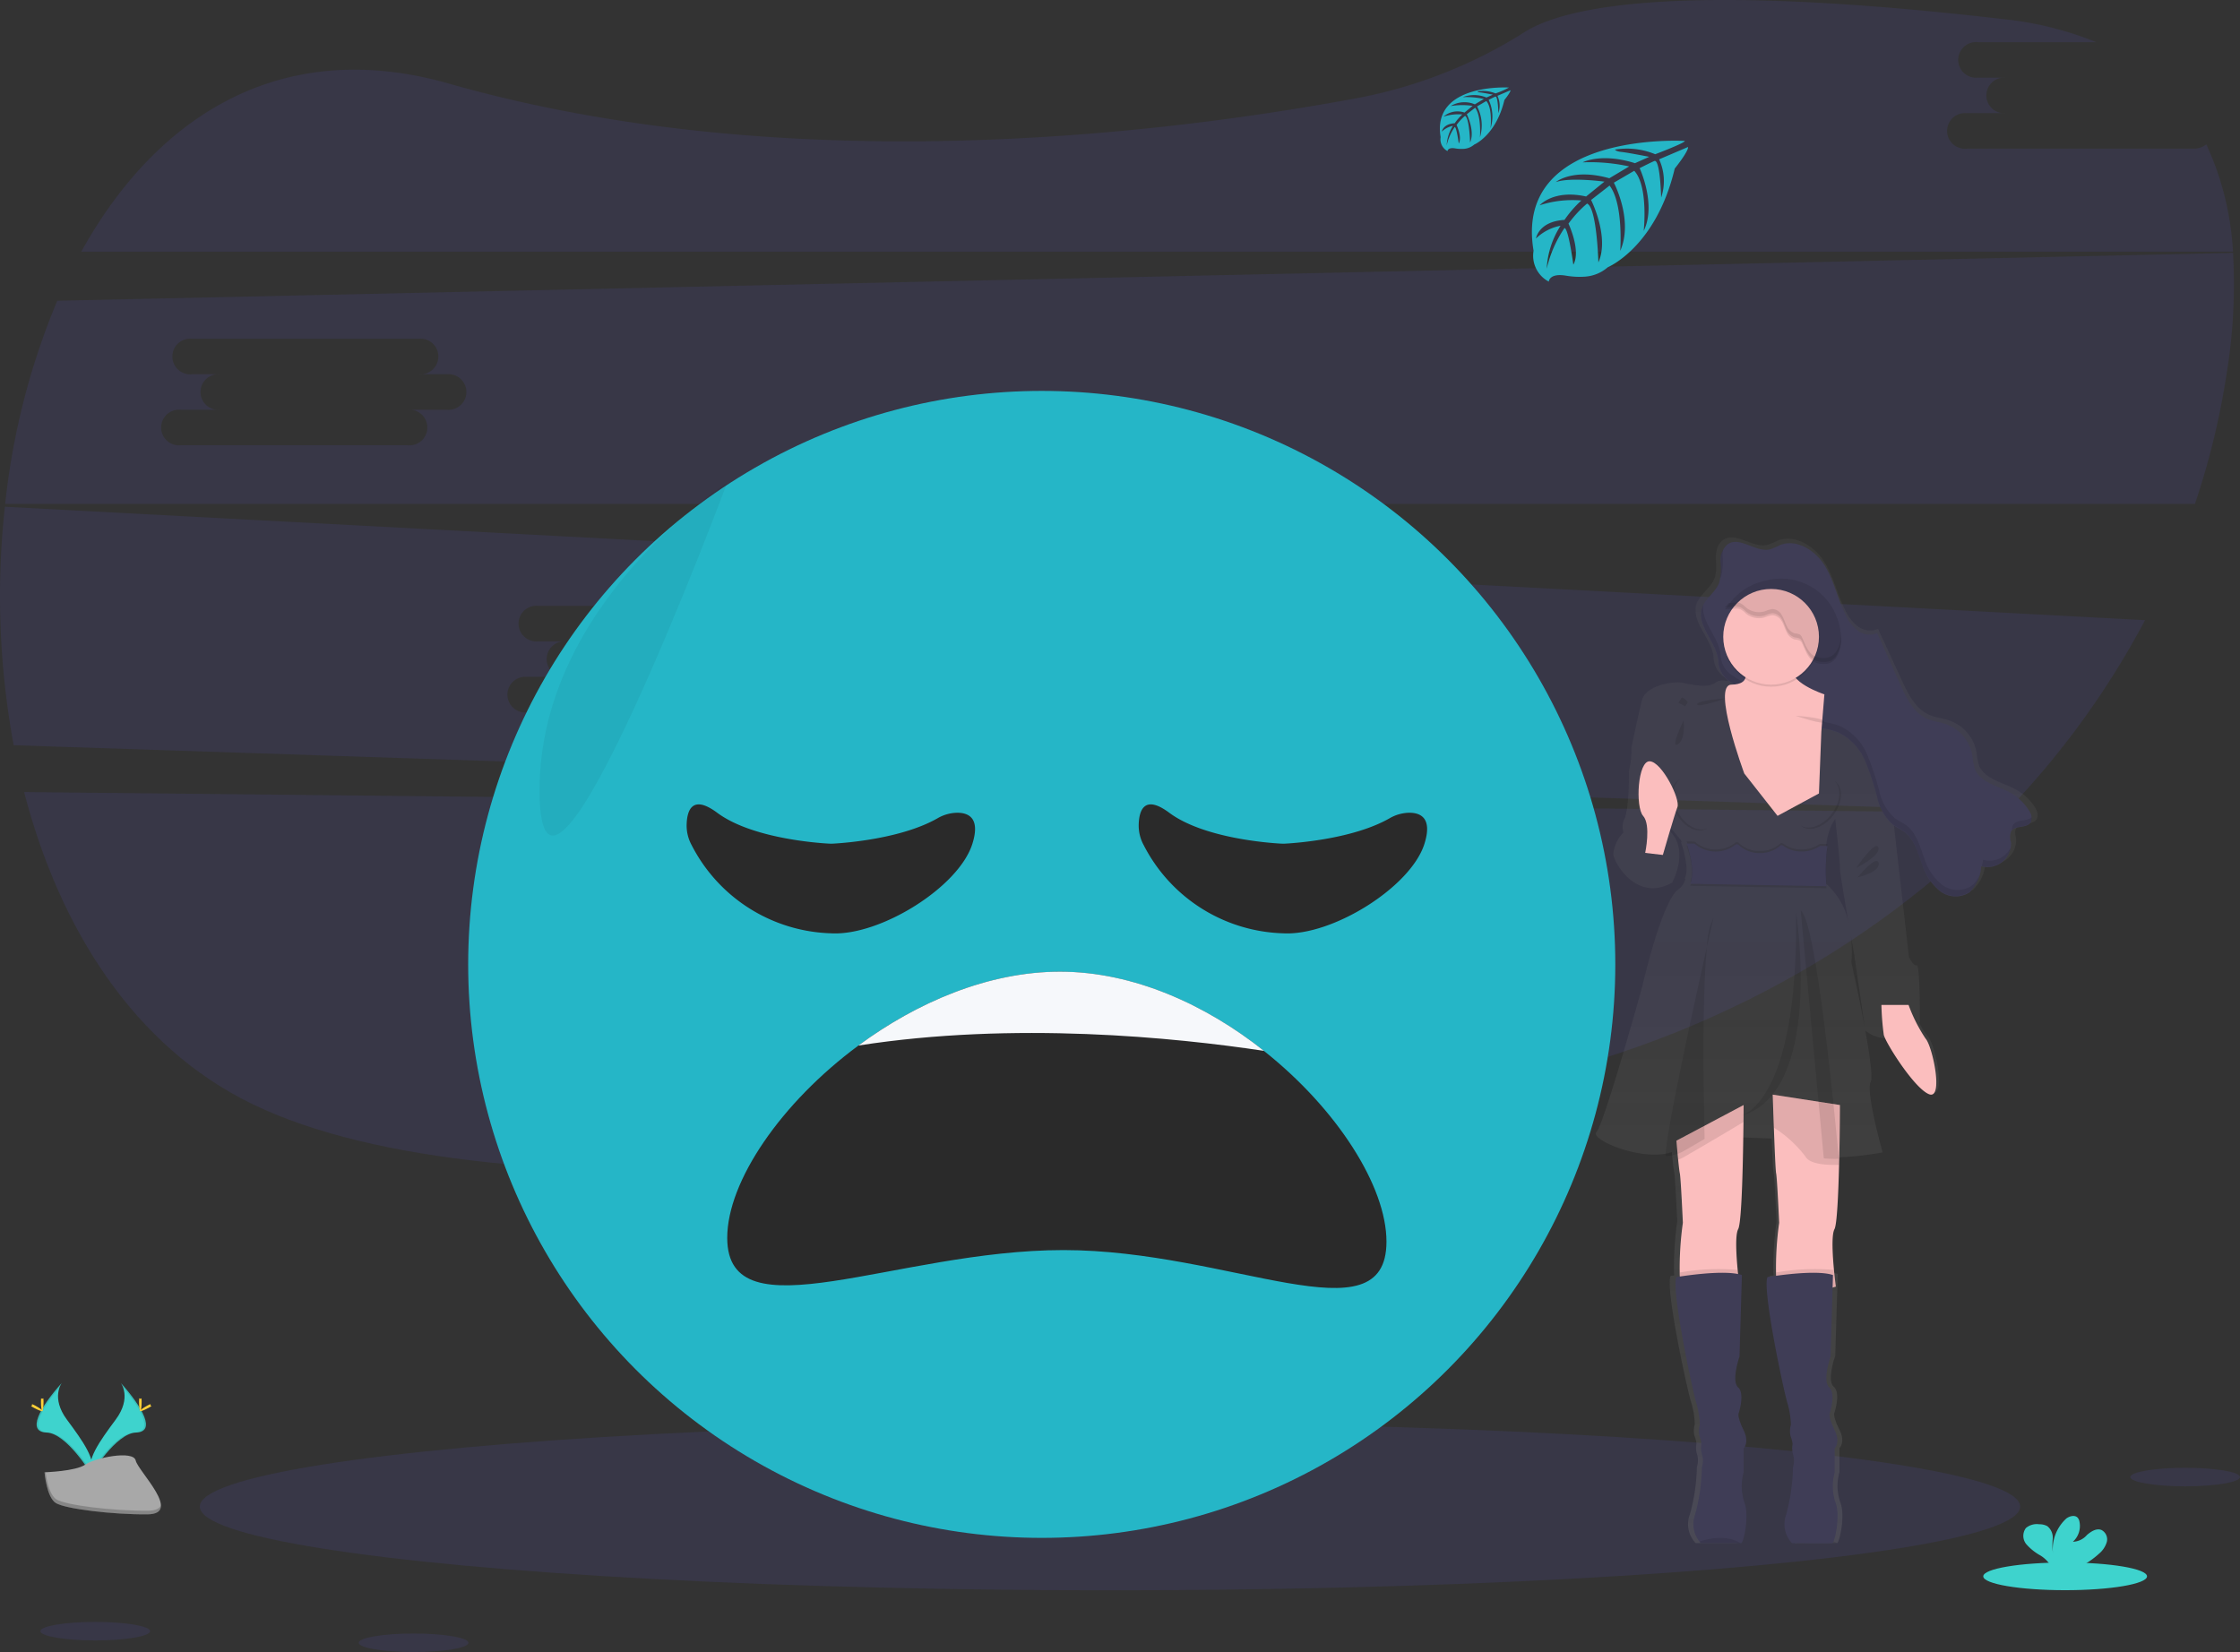 <svg height="181.434" viewBox="0 0 245.971 181.434" width="245.971"
    xmlns="http://www.w3.org/2000/svg">
  <rect x="0" y="0" width="245.971" height="181.434" fill="#333333" stroke="none"/>
  <defs>
    <clipPath id="clip-path">
      <rect fill="none" height="181.434" width="245.971" />
    </clipPath>
    <linearGradient gradientUnits="objectBoundingBox" id="linear-gradient" x1="0.5" x2="0.5" y1="1">
      <stop offset="0" stop-color="gray" stop-opacity="0.251" />
      <stop offset="0.54" stop-color="gray" stop-opacity="0.122" />
      <stop offset="1" stop-color="gray" stop-opacity="0.102" />
    </linearGradient>
  </defs>
  <g clip-path="url(#clip-path)" data-name="Repeat Grid 4" id="Repeat_Grid_4">
    <g transform="translate(-68.029 -205)">
      <g data-name="Component 40 – 1" id="Component_40_1" transform="translate(68.029 205)">
        <g data-name="Group 304" id="Group_304" transform="translate(-68.029 -205)">
          <g id="undraw_feeling_blue_4b7q" transform="translate(68.038 204.996)">
            <path
                d="M61.83,433.31c3.884,15.011,12.1,27.986,25.082,34.276,26.989,13.072,87.856,6.33,133.284-1.409,23.5-4,44.153-15.049,59.157-30.594Z"
                data-name="Path 775" fill="#6c63ff" id="Path_775" opacity="0.1"
                transform="translate(-59.189 -346.32)" />
            <path
                d="M321.843,60.623H296.917a1.958,1.958,0,1,1,0-3.9h4.311a1.958,1.958,0,1,1,0-3.9h-3.077a1.959,1.959,0,1,1,0-3.9h13.009A37.28,37.28,0,0,0,301.012,46.4c-35.475-4.121-48.14-1.4-52.607,1.406a52.44,52.44,0,0,1-18.233,7.231c-21.886,4.085-62.817,9-99.915-1.565C111.818,48.211,98.113,57.09,89.9,71.933H326.172a32.073,32.073,0,0,0-2.927-11.784,2.274,2.274,0,0,1-1.4.474Z"
                data-name="Path 776" fill="#6c63ff" id="Path_776" opacity="0.1"
                transform="translate(-80.983 -44.29)" />
            <path
                d="M50.518,293.19a90.008,90.008,0,0,0,.966,26.189l218.837,7.243a92.843,92.843,0,0,0,15.205-20.979Zm86.553,18.682h-4.309a1.959,1.959,0,1,1,0,3.9H107.836a1.958,1.958,0,1,1,0-3.9h4.311a1.958,1.958,0,1,1,0-3.9h-3.079a1.959,1.959,0,1,1,0-3.9h24.925a1.958,1.958,0,1,1,0,3.9h3.077a1.958,1.958,0,1,1,0,3.9Z"
                data-name="Path 777" fill="#6c63ff" id="Path_777" opacity="0.1"
                transform="translate(-49.99 -237.532)" />
            <path
                d="M297.159,168.5,58.242,173.755a79.268,79.268,0,0,0-5.722,22.322H292.973a84.813,84.813,0,0,0,3.47-14.228A60.909,60.909,0,0,0,297.159,168.5Zm-196.13,17.229H96.72a1.96,1.96,0,1,1,0,3.9H71.795a1.959,1.959,0,1,1,0-3.9h4.311a1.958,1.958,0,1,1,0-3.9H73.027a1.959,1.959,0,1,1,0-3.9H97.952a1.958,1.958,0,1,1,0,3.9h3.077a1.958,1.958,0,1,1,0,3.9Z"
                data-name="Path 778" fill="#6c63ff" id="Path_778" opacity="0.1"
                transform="translate(-51.961 -140.723)" />
            <ellipse cx="99.947" cy="9.195" data-name="Ellipse 56" fill="#6c63ff" id="Ellipse_56"
                opacity="0.1" rx="99.947" ry="9.195" transform="translate(21.929 156.267)" />
            <path
                d="M882.184,338.724a.335.335,0,0,1,0-.047v-.069h0a1.908,1.908,0,0,0-.284-.718,5.654,5.654,0,0,0-2.071-1.959c-1.476-.809-3.5-1.156-4.094-2.7a8.251,8.251,0,0,1-.275-1.5,4.537,4.537,0,0,0-2.994-3.405c-.7-.235-1.46-.3-2.142-.59-1.525-.648-2.33-2.247-3.012-3.725l-2.647-5.727a2.227,2.227,0,0,1-2.167-.244,4.5,4.5,0,0,1-1.4-1.733c-.91-1.766-1.3-3.768-2.37-5.449s-3.2-3.01-5.091-2.279a8.684,8.684,0,0,1-1.14.472c-1.617.378-3.406-1.469-4.79-.572a1.565,1.565,0,0,0-.543.595.273.273,0,0,1,0-.045,2.859,2.859,0,0,0-.3,1.167h0v.282c0,.322.02.648.025.975a4.336,4.336,0,0,1-.063.818v-.022a2.757,2.757,0,0,1-.116.447c-.36.966-1.357,1.6-1.825,2.507v-.045a2.36,2.36,0,0,0-.136.306,2.281,2.281,0,0,0-.127.74c-.04,1.706,1.769,3.312,1.979,5.143a2.734,2.734,0,0,0,1.55,2.446l.242.161c-.1,0-.195.013-.3.016a.745.745,0,0,0-.128.013,1.364,1.364,0,0,0-1.149.2c-.845.671-2.844.154-3.732,0s-3.929.262-4.354,1.948-1.154,5.165-1.154,5.165a10.066,10.066,0,0,1-.271,2.618.132.132,0,0,0,0,.089c0,.619.022,4.342-.577,5.3a2.166,2.166,0,0,0-.027,1.326,3.981,3.981,0,0,0-1.118,2.381c.192,1.272,2.773,5.273,6.471,3.13,0,0,2.1-3.848-.543-5.894l.114-.447c.8.984,1.393,1.69,1.393,1.69s.031.083.081.224h-.081a10.509,10.509,0,0,1,.622,2.925,3.579,3.579,0,0,1-.2,1.076h.069c-.02.076-.042.152-.069.224a1.95,1.95,0,0,1-.7.941c-1.849,1.31-3.967,10.668-3.967,10.668s-4.195,15.127-5.033,15.988c-.693.707,3.663,2.7,6.932,2.46a5.334,5.334,0,0,0,1.342-.255c.02.224.043.447.065.651.069.671.141,1.292.186,1.487.116.487.347,5.465.347,5.465a35.114,35.114,0,0,0-.358,5.483c0,.154.02.3.034.447l-.407.063c-.617,1.386,1.925,12.953,2.272,13.926a9.261,9.261,0,0,1,.385,2.359,2.573,2.573,0,0,0-.038,1.272,3.093,3.093,0,0,1,.224.861,2.371,2.371,0,0,0,.078,1.234,2.336,2.336,0,0,1-.038,1.342,20.527,20.527,0,0,1-.769,5.2,3,3,0,0,0,.481,2.969,1.818,1.818,0,0,0,.156.181s3.824.031,4.5,0h.087c.271-.038.964-3.07.347-4.53a5.511,5.511,0,0,1-.076-3.258V408.24s.693-.64,0-2.012-.579-1.789-.579-1.789.771-2.209-.038-2.92.154-3.408.154-3.408l.273-8.989a3.534,3.534,0,0,0-.436-.112c-.016-.148-.031-.3-.047-.461-.159-1.628-.3-3.842.058-4.472s.523-6.136.579-9.962l3.524.134c.074,1.789.152,3.421.2,3.629.116.487.349,5.465.349,5.465a34.994,34.994,0,0,0-.36,5.483c0,.154.02.3.034.447l-.407.063c-.617,1.386,1.925,12.953,2.272,13.926a9.315,9.315,0,0,1,.387,2.359,2.59,2.59,0,0,0-.04,1.272,3.093,3.093,0,0,1,.224.861,2.37,2.37,0,0,0,.078,1.234,2.336,2.336,0,0,1-.038,1.342,20.528,20.528,0,0,1-.769,5.2,3,3,0,0,0,.5,2.965,1.837,1.837,0,0,0,.156.181s3.824.031,4.5,0h.087c.271-.038.964-3.07.347-4.53a5.511,5.511,0,0,1-.076-3.258V408.24s.693-.64,0-2.012-.579-1.789-.579-1.789.771-2.209-.038-2.92.154-3.408.154-3.408l.277-8.989a3.439,3.439,0,0,0-.447-.112c-.016-.148-.031-.3-.047-.461-.159-1.628-.3-3.842.058-4.472.284-.517.447-3.844.521-7.093,0-.224,0-.447.018-.671a34.682,34.682,0,0,0,4.825-.541s-1.885-6.666-1.308-7.75c.248-.467-.11-2.956-.6-5.637a3.918,3.918,0,0,0,2.41.872c.843,1.621,3.408,5.351,4.852,5.926,1.695.671.423-5.277-.385-6.138a7.241,7.241,0,0,1-.957-1.536c.022-.027.047-.049.069-.074s.04-6.328-.347-6.214-.847-.937-.847-.937l-1.194-10.48-.5-4.387h0c.418.309.915.505,1.342.812,1.163.852,1.543,2.348,2.053,3.672a6.031,6.031,0,0,0,1.979,2.853,2.991,2.991,0,0,0,3.354.172,4.356,4.356,0,0,0,1.355-2.9,2.654,2.654,0,0,0,3.383-2.621c-.051-.411-.2-.861.011-1.221.429-.711,1.789-.3,2.236-1a.747.747,0,0,0,.112-.4A.274.274,0,0,0,882.184,338.724Zm-21.714,5.765c-.025.4.525,3.616.973,6.16a7.807,7.807,0,0,0-2.551-4.439,2,2,0,0,0-.018-.224h.018s-.06-.639-.069-1.55a17.083,17.083,0,0,1,.179-2.41v-.02h-.029a1.277,1.277,0,0,1,.029-.2,7.271,7.271,0,0,1,.543-1.954,5.417,5.417,0,0,1,.414-.7c.239,2.162.534,4.937.512,5.342Zm1.2,7.451c.2,1.1.338,1.869.338,1.869l1.187,8.153V362c-.64-3.441-1.456-7.068-1.456-7.068A14.083,14.083,0,0,0,861.673,351.939Z"
                data-name="Path 779" fill="url(#linear-gradient)" id="Path_779"
                transform="translate(-658.444 -249.207)" />
            <path
                d="M887.175,323.518c-.224-2.066-2.46-3.848-1.789-5.814.364-1.071,1.5-1.726,1.889-2.791a6.516,6.516,0,0,0,.143-2.22,2.331,2.331,0,0,1,.8-1.995c1.342-.894,3.068.946,4.633.57a8.2,8.2,0,0,0,1.1-.47c1.827-.727,3.893.6,4.919,2.27s1.411,3.667,2.292,5.425a4.449,4.449,0,0,0,1.355,1.724,2.106,2.106,0,0,0,2.1.244l2.56,5.7c.671,1.469,1.44,3.061,2.907,3.707.657.288,1.391.353,2.071.588a4.472,4.472,0,0,1,2.907,3.388,8.345,8.345,0,0,0,.266,1.5c.57,1.538,2.531,1.883,3.96,2.683a5.539,5.539,0,0,1,2.013,1.948,1.29,1.29,0,0,1,.177,1.275c-.432.7-1.744.286-2.16,1a1.858,1.858,0,0,0,0,1.216,2.585,2.585,0,0,1-3.273,2.607,4.393,4.393,0,0,1-1.31,2.882,2.816,2.816,0,0,1-3.24-.17,5.993,5.993,0,0,1-1.912-2.84c-.494-1.319-.863-2.808-1.988-3.656-.407-.3-.894-.5-1.292-.807a5.453,5.453,0,0,1-1.661-2.907,30.432,30.432,0,0,0-1.342-4.054,6.1,6.1,0,0,0-2.846-3.075c-1.219-.548-2.623-.512-3.882-.957-2.167-.765-3.77-2.587-5.926-3.446a9.592,9.592,0,0,1-1.945-1.1A2.672,2.672,0,0,1,887.175,323.518Z"
                data-name="Path 780" fill="#3f3d56" id="Path_780"
                transform="translate(-698.497 -250.933)" />
            <g data-name="Group 156" id="Group_156" opacity="0.1"
                transform="translate(186.779 60.309)">
              <path
                  d="M894.72,317.223a2.262,2.262,0,0,0,.121-.271,6.573,6.573,0,0,0,.143-2.22,4,4,0,0,1,.069-.742,3.131,3.131,0,0,0-.293,1.413A10.279,10.279,0,0,1,894.72,317.223Z"
                  data-name="Path 781" id="Path_781" transform="translate(-892.62 -313.99)" />
              <path
                  d="M915,372.229a2.817,2.817,0,0,1-3.24-.172,5.894,5.894,0,0,1-1.9-2.842c-.494-1.319-.861-2.808-1.988-3.656-.4-.3-.894-.5-1.29-.807a5.481,5.481,0,0,1-1.664-2.9,30.094,30.094,0,0,0-1.342-4.054,6.1,6.1,0,0,0-2.846-3.075c-1.216-.548-2.621-.512-3.88-.957-2.169-.765-3.772-2.587-5.926-3.446a9.712,9.712,0,0,1-1.948-1.1,2.764,2.764,0,0,1-1.5-2.435c-.224-1.936-2.191-3.625-1.885-5.449a2.842,2.842,0,0,0-.132.3c-.671,1.968,1.565,3.75,1.789,5.814a2.759,2.759,0,0,0,1.5,2.435,9.712,9.712,0,0,0,1.948,1.1c2.153.859,3.756,2.683,5.925,3.446,1.259.447,2.663.409,3.88.957a6.149,6.149,0,0,1,2.847,3.075,27.426,27.426,0,0,1,1.342,4.054,5.468,5.468,0,0,0,1.664,2.9c.4.3.894.5,1.29.807,1.118.847,1.494,2.337,1.988,3.656a5.991,5.991,0,0,0,1.914,2.838,2.82,2.82,0,0,0,3.24.172,3.3,3.3,0,0,0,1.094-1.86A2.746,2.746,0,0,1,915,372.229Z"
                  data-name="Path 782" id="Path_782" transform="translate(-885.331 -335.224)" />
              <path
                  d="M1038.166,446.54a.942.942,0,0,0-.107.523c.505-.5,1.646-.206,2.044-.847a.817.817,0,0,0,.1-.525C1039.686,446.182,1038.546,445.889,1038.166,446.54Z"
                  data-name="Path 783" id="Path_783" transform="translate(-1003.905 -416.241)" />
              <path
                  d="M1023.379,461.862c-.042.224-.085.463-.139.7a2.625,2.625,0,0,0,3.173-2.057A2.6,2.6,0,0,1,1023.379,461.862Z"
                  data-name="Path 784" id="Path_784" transform="translate(-992.403 -427.74)" />
            </g>
            <path
                d="M899.231,369.245s.745,1.5-1.453,1.534,1.415,9.758,1.415,9.758l3.654,4.651,4.546-2.46.262-6.784.335-4.1s-4.248-1.38-3.466-3.2S899.231,369.245,899.231,369.245Z"
                data-name="Path 785" fill="#fbbebe" id="Path_785"
                transform="translate(-707.665 -295.584)" />
            <path
                d="M976.891,537.87a17.525,17.525,0,0,0,1.863,3.689c.783.856,2.012,6.782.373,6.111s-4.769-5.664-4.957-6.52a28.977,28.977,0,0,1-.259-3.28Z"
                data-name="Path 788" fill="#fbbebe" id="Path_788"
                transform="translate(-767.324 -427.5)" />
            <path
                d="M880.022,600.671c-.342.637-.21,2.842-.056,4.472.1,1.038.206,1.836.206,1.836s-5.4,1.677-6.223.224a4.419,4.419,0,0,1-.347-1.773,35.757,35.757,0,0,1,.347-5.458s-.224-4.955-.335-5.44c-.045-.195-.114-.812-.181-1.48-.1-.993-.192-2.1-.192-2.1l7.379-3.913s0,.733-.013,1.863C880.565,592.449,880.447,599.888,880.022,600.671Z"
                data-name="Path 791" fill="#fbbebe" id="Path_791"
                transform="translate(-689.165 -465.675)" />
            <path
                d="M881.43,669.39s-5.4,1.677-6.223.224a4.42,4.42,0,0,1-.347-1.773,24.3,24.3,0,0,1,6.364-.286C881.322,668.592,881.43,669.39,881.43,669.39Z"
                data-name="Path 792" id="Path_792" opacity="0.1"
                transform="translate(-690.422 -528.086)" />
            <path
                d="M880.034,699.116h-.085c-.651.025-4.349,0-4.349,0a2.012,2.012,0,0,1-.152-.179,3.05,3.05,0,0,1-.481-2.952,21.007,21.007,0,0,0,.745-5.181,2.4,2.4,0,0,0,.038-1.342,2.422,2.422,0,0,1-.076-1.23,3.185,3.185,0,0,0-.224-.856,2.554,2.554,0,0,1,.038-1.268,9.486,9.486,0,0,0-.373-2.348c-.335-.968-2.8-12.484-2.2-13.864,0,0,5.217-.894,7.193-.224l-.262,8.944s-.932,2.683-.15,3.392.038,2.907.038,2.907-.112.409.559,1.789,0,2.012,0,2.012v2.645a5.657,5.657,0,0,0,.074,3.242C880.964,696.059,880.3,699.069,880.034,699.116Z"
                data-name="Path 793" fill="#3f3d56" id="Path_793"
                transform="translate(-688.842 -529.638)" />
            <path
                d="M927.312,596.711c-.342.637-.21,2.842-.056,4.472.1,1.038.206,1.836.206,1.836s-5.4,1.677-6.223.224a4.419,4.419,0,0,1-.347-1.773,35.765,35.765,0,0,1,.347-5.458s-.224-4.955-.335-5.44c-.06-.262-.165-2.757-.248-5-.069-1.91-.125-3.636-.125-3.636l7.379,1.14s0,3.245-.092,6.578C927.737,592.892,927.587,596.206,927.312,596.711Z"
                data-name="Path 794" fill="#fbbebe" id="Path_794"
                transform="translate(-725.88 -461.716)" />
            <path
                d="M928.72,669.39s-5.4,1.677-6.223.224a4.42,4.42,0,0,1-.347-1.773,24.3,24.3,0,0,1,6.364-.286C928.612,668.592,928.72,669.39,928.72,669.39Z"
                data-name="Path 795" id="Path_795" opacity="0.1"
                transform="translate(-727.138 -528.086)" />
            <circle cx="5.255" cy="5.255" data-name="Ellipse 57" id="Ellipse_57" opacity="0.1"
                r="5.255" transform="translate(189.218 64.909)" />
            <circle cx="5.255" cy="5.255" data-name="Ellipse 58" fill="#fbbebe" id="Ellipse_58"
                r="5.255" transform="translate(189.218 64.685)" />
            <path
                d="M873.24,590.953l7.379-3.913s0,.733-.013,1.863c-1.078.644-2.7,1.612-4.266,2.527-.85.5-1.679.982-2.39,1.386a3.172,3.172,0,0,1-.517.224C873.334,592.058,873.24,590.953,873.24,590.953Z"
                data-name="Path 797" id="Path_797" opacity="0.1"
                transform="translate(-689.165 -465.675)" />
            <path
                d="M927.94,583.04s0,3.245-.092,6.578h-.027a12.406,12.406,0,0,1-1.652-.051c-.964-.1-1.735-.358-2.012-.863a13.217,13.217,0,0,0-3.461-3.169c-.069-1.91-.125-3.636-.125-3.636Z"
                data-name="Path 798" id="Path_798" opacity="0.1"
                transform="translate(-725.911 -461.685)" />
            <path
                d="M889.061,800.207c-.651.025-4.349,0-4.349,0a2,2,0,0,1-.152-.179C885.506,799.706,887.55,799.223,889.061,800.207Z"
                data-name="Path 803" id="Path_803" opacity="0.1"
                transform="translate(-697.953 -630.723)" />
            <path
                d="M936.371,800.207c-.651.025-4.349,0-4.349,0a2,2,0,0,1-.152-.179C932.811,799.706,934.855,799.223,936.371,800.207Z"
                data-name="Path 804" id="Path_804" opacity="0.1"
                transform="translate(-734.685 -630.723)" />
            <path
                d="M872.539,509.11c-.57,5.469-.382,16.323-.264,21.144-.85.5-1.679.982-2.39,1.386a4.437,4.437,0,0,1-1.867.512C867.781,530.694,871.063,515.72,872.539,509.11Z"
                data-name="Path 805" id="Path_805" opacity="0.1"
                transform="translate(-685.101 -405.171)" />
            <path d="M888.978,495.23c-.016.078-.286,1.268-.7,3.1A7.92,7.92,0,0,1,888.978,495.23Z"
                data-name="Path 806" id="Path_806" opacity="0.1"
                transform="translate(-700.842 -394.395)" />
            <path
                d="M910.424,492.59s3.168,19.9-6.214,22.36C904.208,514.942,910.7,513.955,910.424,492.59Z"
                data-name="Path 807" id="Path_807" opacity="0.1"
                transform="translate(-713.21 -392.345)" />
            <path
                d="M938.474,518.8a12.406,12.406,0,0,1-1.652-.051l-2.531-27.21C935.9,492.6,937.836,511.906,938.474,518.8Z"
                data-name="Path 808" id="Path_808" opacity="0.1"
                transform="translate(-736.564 -391.53)" />
            <path
                d="M898.148,331.777a1.384,1.384,0,0,1,.5.051,2.176,2.176,0,0,1,.631.474,2.247,2.247,0,0,0,2.133.414,2.812,2.812,0,0,1,.8-.224,1.279,1.279,0,0,1,1.017.671c.221.358.335.783.525,1.165a1.464,1.464,0,0,0,.912.839,1.6,1.6,0,0,1,.581.134.823.823,0,0,1,.25.347c.349.754.626,1.643,1.371,2.012a2.05,2.05,0,0,0,.874.19,1.827,1.827,0,0,0,.894-.161,1.713,1.713,0,0,0,.657-.655,4.086,4.086,0,0,0,.409-2.614,7.192,7.192,0,0,0-1.169-3.144,6.563,6.563,0,0,0-6-2.77,8.369,8.369,0,0,0-1.2.224,6.536,6.536,0,0,0-3.681,2.283,7.745,7.745,0,0,1-.687.845C897.361,331.819,897.755,331.786,898.148,331.777Z"
                data-name="Path 809" id="Path_809" opacity="0.1"
                transform="translate(-707.588 -264.927)" />
            <path d="M873.567,398.2s.262,2.089-.633,2.609S873.567,398.2,873.567,398.2Z"
                data-name="Path 811" id="Path_811" opacity="0.1"
                transform="translate(-688.709 -319.061)" />
            <path d="M961.57,462.218s2.124-3.13,2.424-2.236S961.57,462.218,961.57,462.218Z"
                data-name="Path 812" id="Path_812" opacity="0.1"
                transform="translate(-757.744 -366.903)" />
            <path d="M962.24,468.954s2.1-2.571,2.3-1.565S962.24,468.954,962.24,468.954Z"
                data-name="Path 813" id="Path_813" opacity="0.1"
                transform="translate(-758.264 -372.598)" />
            <path
                d="M890.869,458.443a3.4,3.4,0,0,1-2.106-.693h-.183a3.31,3.31,0,0,1-2.3.865,3.265,3.265,0,0,1-2.386-.957h-.244a3.513,3.513,0,0,1-4.535-.083l-.874-.016s1.024,2.728.411,4.43l14.943.266a21.285,21.285,0,0,1,.107-4.389v-.02l-.821-.016A3.439,3.439,0,0,1,890.869,458.443Z"
                data-name="Path 814" id="Path_814" opacity="0.1"
                transform="translate(-693.047 -365.148)" />
            <path
                d="M890.869,460.443a3.4,3.4,0,0,1-2.106-.693h-.183a3.31,3.31,0,0,1-2.3.865,3.265,3.265,0,0,1-2.386-.957h-.244a3.513,3.513,0,0,1-4.535-.083l-.874-.016s1.024,2.728.411,4.43l14.943.266a21.285,21.285,0,0,1,.107-4.389v-.02l-.821-.016A3.439,3.439,0,0,1,890.869,460.443Z"
                data-name="Path 815" id="Path_815" opacity="0.1"
                transform="translate(-693.047 -366.701)" />
            <path
                d="M890.869,459.443a3.4,3.4,0,0,1-2.106-.693h-.183a3.309,3.309,0,0,1-2.3.865,3.265,3.265,0,0,1-2.386-.957h-.244a3.513,3.513,0,0,1-4.535-.083l-.874-.016s1.024,2.728.411,4.43l14.943.266a21.285,21.285,0,0,1,.107-4.389v-.02l-.821-.016A3.439,3.439,0,0,1,890.869,459.443Z"
                data-name="Path 816" fill="#3f3d56" id="Path_816"
                transform="translate(-693.047 -365.924)" />
            <path d="M931.75,395.83s3.146.2,3.166.648S931.75,395.83,931.75,395.83Z"
                data-name="Path 817" id="Path_817" opacity="0.1"
                transform="translate(-734.592 -317.221)" />
            <path d="M886.576,387.3s-3.146.2-3.166.648S886.576,387.3,886.576,387.3Z"
                data-name="Path 818" id="Path_818" opacity="0.1"
                transform="translate(-697.06 -310.598)" />
            <path
                d="M938.1,427.98c-.031-.022-.063-.04-.094-.06.8.724.671,2.308-.318,3.613s-2.489,1.849-3.4,1.263c.029.025.054.051.085.076.894.684,2.46.148,3.493-1.2S939,428.667,938.1,427.98Z"
                data-name="Path 819" id="Path_819" opacity="0.1"
                transform="translate(-736.564 -342.135)" />
            <path
                d="M871.509,430.752c-.8-1.436-.693-3.021.208-3.622-.034.016-.069.029-.1.047-.988.55-1.118,2.2-.3,3.683s2.294,2.236,3.282,1.695a.858.858,0,0,0,.094-.063C873.7,432.939,872.305,432.188,871.509,430.752Z"
                data-name="Path 820" id="Path_820" opacity="0.1"
                transform="translate(-687.253 -341.522)" />
            <path
                d="M875.254,387.319h0l-.288.447-.736-.391.387-.595A1.621,1.621,0,0,1,875.254,387.319Z"
                data-name="Path 821" id="Path_821" opacity="0.1"
                transform="translate(-689.933 -310.194)" />
            <path
                d="M855.381,428.256s.655-3.081-.224-4.061-.6-6.113.745-6,3.354,4.172,3.019,5.031-1.6,5.255-1.6,5.255Z"
                data-name="Path 822" fill="#fbbebe" id="Path_822"
                transform="translate(-674.734 -334.583)" />
            <path
                d="M909.3,345.5a1.713,1.713,0,0,1-.657.655,1.827,1.827,0,0,1-.894.161,2.051,2.051,0,0,1-.874-.19c-.745-.371-1.022-1.261-1.371-2.012a.823.823,0,0,0-.228-.353,1.6,1.6,0,0,0-.575-.141,1.475,1.475,0,0,1-.912-.839c-.192-.38-.306-.8-.526-1.165a1.231,1.231,0,0,0-1.017-.671,2.748,2.748,0,0,0-.8.235,2.254,2.254,0,0,1-2.133-.416,2.176,2.176,0,0,0-.631-.474,1.384,1.384,0,0,0-.5-.051c-.257,0-.512.025-.769.045a5.609,5.609,0,0,1-.409.479c.391-.034.785-.067,1.178-.076a1.384,1.384,0,0,1,.5.051,2.176,2.176,0,0,1,.631.474,2.254,2.254,0,0,0,2.133.416,2.747,2.747,0,0,1,.8-.235,1.279,1.279,0,0,1,1.017.671c.221.358.335.783.526,1.165a1.464,1.464,0,0,0,.912.839,1.6,1.6,0,0,1,.575.141.823.823,0,0,1,.25.347c.349.754.626,1.643,1.371,2.012a2.05,2.05,0,0,0,.874.19,1.828,1.828,0,0,0,.894-.161,1.713,1.713,0,0,0,.657-.655,3.71,3.71,0,0,0,.447-2.071,3.417,3.417,0,0,1-.47,1.63Z"
                data-name="Path 823" id="Path_823" opacity="0.1"
                transform="translate(-707.612 -274.054)" />
            <circle cx="62.982" cy="62.982" data-name="Ellipse 60" fill="#25b6c7" id="Ellipse_60"
                r="62.982" transform="translate(51.401 42.935)" />
            <path
                d="M479.5,551.191c0,10.89-17.119.93-35.473.93s-36.917,9.548-36.917-1.342c0-6.209,5.917-14.845,14.4-21.117h0c6.4-4.727,14.248-8.112,22.137-8.112,8.112,0,16.059,3.665,22.4,8.7C474.05,536.59,479.5,545.113,479.5,551.191Z"
                data-name="Path 824" fill="#2a2a2a" id="Path_824"
                transform="translate(-327.263 -414.829)" />
            <path
                d="M516.063,530.226c-9.756-1.469-27.4-3.26-44.533-.584,6.4-4.727,14.248-8.112,22.137-8.112C501.777,521.53,509.724,525.195,516.063,530.226Z"
                data-name="Path 825" fill="#f6f8fb" id="Path_825"
                transform="translate(-377.279 -414.814)" />
            <path d="M335.546,281.31s-20.78,13.284-20.61,34.064S335.546,281.31,335.546,281.31Z"
                data-name="Path 826" id="Path_826" opacity="0.05"
                transform="translate(-255.699 -228.308)" />
            <path
                d="M819.065,113.435s-18.828-1.134-16.607,12.059a3.207,3.207,0,0,0,1.673,3.39s.033-.977,1.93-.646a8.721,8.721,0,0,0,2.046.1,4.248,4.248,0,0,0,2.5-1.033h0s5.293-2.185,7.352-10.836c0,0,1.523-1.887,1.462-2.37l-3.177,1.355a5.678,5.678,0,0,1,.224,4.2s-.1-4.112-.713-4.025c-.123.02-1.65.794-1.65.794s1.867,3.994.447,6.894c0,0,.534-4.919-1.042-6.605l-2.236,1.306s2.182,4.123.7,7.489c0,0,.38-5.161-1.172-7.171l-2.028,1.581s2.05,4.065.8,6.856c0,0-.163-6.008-1.239-6.462a12.4,12.4,0,0,0-2.044,2.207s1.4,2.949.534,4.506c0,0-.534-4-.973-4.025a13.322,13.322,0,0,0-1.952,4.472,9.667,9.667,0,0,1,1.523-4.725,5.3,5.3,0,0,0-2.7,1.4s.275-1.876,3.13-2.039a12.226,12.226,0,0,1,1.852-2.133,11.6,11.6,0,0,0-4.579.528s1.521-1.769,5.1-.966l2.012-1.632s-3.752-.514-5.344.054c0,0,1.831-1.565,5.883-.425l2.18-1.3a19.99,19.99,0,0,0-5.107-.447s2.012-1.084,5.744.092l1.565-.7s-2.346-.461-3.032-.532-.722-.264-.722-.264a8.128,8.128,0,0,1,4.412.512S819.121,113.643,819.065,113.435Z"
                data-name="Path 827" fill="#25b6c7" id="Path_827"
                transform="translate(-634.068 -97.952)" />
            <path
                d="M764.664,87.251s-8.5-.514-7.5,5.447a1.454,1.454,0,0,0,.756,1.532s.013-.447.872-.291a4.038,4.038,0,0,0,.923.045,1.943,1.943,0,0,0,1.131-.467h0s2.39-.988,3.32-4.9c0,0,.689-.852.671-1.071l-1.436.613a2.568,2.568,0,0,1,.105,1.9s-.047-1.858-.322-1.813c-.056,0-.747.358-.747.358a4.239,4.239,0,0,1,.208,3.115s.242-2.223-.47-2.985l-1.011.59a4.467,4.467,0,0,1,.318,3.385s.17-2.332-.53-3.24l-.917.713s.926,1.836.362,3.1c0,0-.074-2.715-.561-2.92a5.608,5.608,0,0,0-.923,1s.635,1.342.242,2.037c0,0-.242-1.809-.447-1.816a6,6,0,0,0-.881,2.012,4.356,4.356,0,0,1,.686-2.135,2.4,2.4,0,0,0-1.221.633s.123-.847,1.418-.921a5.578,5.578,0,0,1,.836-.964,5.243,5.243,0,0,0-2.068.239,2.337,2.337,0,0,1,2.305-.447l.894-.736a7.765,7.765,0,0,0-2.415.022,2.936,2.936,0,0,1,2.659-.19l.984-.59a8.948,8.948,0,0,0-2.308-.2,3.539,3.539,0,0,1,2.6.042l.7-.318s-1.06-.208-1.368-.239-.329-.119-.329-.119a3.665,3.665,0,0,1,1.99.224A9,9,0,0,0,764.664,87.251Z"
                data-name="Path 828" fill="#25b6c7" id="Path_828"
                transform="translate(-598.978 -77.633)" />
            <ellipse cx="6.022" cy="1.017" data-name="Ellipse 61" fill="#6c63ff" id="Ellipse_61"
                opacity="0.1" rx="6.022" ry="1.017" transform="translate(233.919 161.202)" />
            <ellipse cx="6.022" cy="1.017" data-name="Ellipse 62" fill="#6c63ff" id="Ellipse_62"
                opacity="0.1" rx="6.022" ry="1.017" transform="translate(4.429 178.127)" />
            <ellipse cx="6.022" cy="1.017" data-name="Ellipse 63" fill="#6c63ff" id="Ellipse_63"
                opacity="0.1" rx="6.022" ry="1.017" transform="translate(39.385 179.403)" />
            <ellipse cx="8.991" cy="1.521" data-name="Ellipse 64" fill="#3ed3cd" id="Ellipse_64"
                rx="8.991" ry="1.521" transform="translate(217.77 171.602)" />
            <path
                d="M1051.89,793.01a2.623,2.623,0,0,0,.859-1.295,1.154,1.154,0,0,0-.6-1.317c-.55-.21-1.138.172-1.583.557a2.122,2.122,0,0,1-1.541.742,2.341,2.341,0,0,0,.724-2.194.92.92,0,0,0-.2-.447c-.306-.326-.859-.188-1.225.069a4.564,4.564,0,0,0-1.494,3.819,7.188,7.188,0,0,1-.02-1.565,1.617,1.617,0,0,0-.59-1.393,1.789,1.789,0,0,0-.894-.21,1.861,1.861,0,0,0-1.462.414,1.438,1.438,0,0,0,.058,1.789,5.8,5.8,0,0,0,1.512,1.212,3.357,3.357,0,0,1,1.082,1.031,1.09,1.09,0,0,1,.08.186h3.276A9.116,9.116,0,0,0,1051.89,793.01Z"
                data-name="Path 829" fill="#3ed3cd" id="Path_829"
                transform="translate(-821.412 -622.372)" />
            <path
                d="M97.58,723.55s1.228,1.605-.568,4.025-3.276,4.472-2.683,5.984c0,0,2.708-4.5,4.919-4.568S100,726.258,97.58,723.55Z"
                data-name="Path 830" fill="#3ed3cd" id="Path_830"
                transform="translate(-84.319 -571.661)" />
            <path
                d="M97.832,723.55a2.013,2.013,0,0,1,.25.5c2.151,2.527,3.3,4.886,1.23,4.944-1.927.056-4.248,3.5-4.792,4.369a2.079,2.079,0,0,0,.067.2s2.708-4.5,4.919-4.568S100.255,726.258,97.832,723.55Z"
                data-name="Path 831" id="Path_831" opacity="0.1"
                transform="translate(-84.57 -571.661)" />
            <path
                d="M118.554,731.428c0,.566-.065,1.024-.143,1.024s-.141-.447-.141-1.024.078-.3.159-.3S118.554,730.863,118.554,731.428Z"
                data-name="Path 832" fill="#ffd037" id="Path_832"
                transform="translate(-103.009 -577.494)" />
            <path
                d="M119.637,734.378c-.5.271-.928.434-.966.365s.335-.342.832-.613.3-.074.338,0S120.142,734.107,119.637,734.378Z"
                data-name="Path 833" fill="#ffd037" id="Path_833"
                transform="translate(-103.318 -579.768)" />
            <path
                d="M70.729,723.55s-1.228,1.605.566,4.025,3.276,4.472,2.683,5.984c0,0-2.71-4.5-4.919-4.568S68.3,726.258,70.729,723.55Z"
                data-name="Path 834" fill="#3ed3cd" id="Path_834"
                transform="translate(-63.956 -571.661)" />
            <path
                d="M70.717,723.55a1.93,1.93,0,0,0-.25.5c-2.151,2.527-3.3,4.886-1.23,4.944,1.925.056,4.248,3.5,4.79,4.369a2.072,2.072,0,0,1-.065.2s-2.71-4.5-4.919-4.568S68.291,726.258,70.717,723.55Z"
                data-name="Path 835" id="Path_835" opacity="0.1"
                transform="translate(-63.945 -571.661)" />
            <path
                d="M70.1,731.428c0,.566.063,1.024.141,1.024s.141-.447.141-1.024-.078-.3-.157-.3S70.1,730.863,70.1,731.428Z"
                data-name="Path 836" fill="#ffd037" id="Path_836"
                transform="translate(-65.61 -577.494)" />
            <path
                d="M65.546,734.378c.5.271.93.434.968.365s-.335-.342-.832-.613-.3-.074-.338,0S65.049,734.107,65.546,734.378Z"
                data-name="Path 837" fill="#ffd037" id="Path_837"
                transform="translate(-61.841 -579.768)" />
            <path
                d="M71.85,760.944s3.435-.105,4.472-.843,5.284-1.617,5.541-.447,5.161,5.881,1.283,5.912-9.009-.606-10.042-1.234S71.85,760.944,71.85,760.944Z"
                data-name="Path 838" fill="#a8a8a8" id="Path_838"
                transform="translate(-66.969 -599.25)" />
            <path
                d="M83.211,771.606c-3.877.031-9.009-.606-10.042-1.234-.787-.479-1.1-2.2-1.205-2.992H71.85s.224,2.771,1.25,3.4,6.165,1.266,10.042,1.234c1.118,0,1.5-.409,1.485-1C84.47,771.376,84.045,771.6,83.211,771.606Z"
                data-name="Path 839" id="Path_839" opacity="0.2"
                transform="translate(-66.969 -605.691)" />
            <path
                d="M403.291,443.672c1.313-.074,7.491-.539,11.415-2.777a4.448,4.448,0,0,1,2.073-.61c1.248-.036,2.683.485,1.764,3.4-1.489,4.77-10.136,10.136-15.5,9.839a17.783,17.783,0,0,1-15.326-9.678,4.472,4.472,0,0,1-.552-2.3c.047-1.476.584-3.325,3.354-1.263,3.743,2.784,10.845,3.312,12.269,3.39A4.715,4.715,0,0,0,403.291,443.672Z"
                data-name="Path 840" fill="#2a2a2a" id="Path_840"
                transform="translate(-311.774 -351.02)" />
            <path
                d="M625.291,443.672c1.313-.074,7.491-.539,11.415-2.777a4.447,4.447,0,0,1,2.073-.61c1.248-.036,2.683.485,1.764,3.4-1.489,4.77-10.136,10.136-15.5,9.839a17.783,17.783,0,0,1-15.326-9.678,4.472,4.472,0,0,1-.552-2.3c.047-1.476.584-3.325,3.354-1.263,3.743,2.784,10.845,3.312,12.269,3.39A4.714,4.714,0,0,0,625.291,443.672Z"
                data-name="Path 841" fill="#2a2a2a" id="Path_841"
                transform="translate(-484.134 -351.02)" />
            <path
                d="M880.034,699.116h-.085c-.651.025-4.349,0-4.349,0a2.012,2.012,0,0,1-.152-.179,3.05,3.05,0,0,1-.481-2.952,21.007,21.007,0,0,0,.745-5.181,2.4,2.4,0,0,0,.038-1.342,2.422,2.422,0,0,1-.076-1.23,3.185,3.185,0,0,0-.224-.856,2.554,2.554,0,0,1,.038-1.268,9.486,9.486,0,0,0-.373-2.348c-.335-.968-2.8-12.484-2.2-13.864,0,0,5.217-.894,7.193-.224l-.262,8.944s-.932,2.683-.15,3.392.038,2.907.038,2.907-.112.409.559,1.789,0,2.012,0,2.012v2.645a5.657,5.657,0,0,0,.074,3.242C880.964,696.059,880.3,699.069,880.034,699.116Z"
                data-name="Path 842" fill="#3f3d56" id="Path_842"
                transform="translate(-678.841 -529.638)" />
          </g>
        </g>
      </g>
    </g>
  </g>
</svg>

